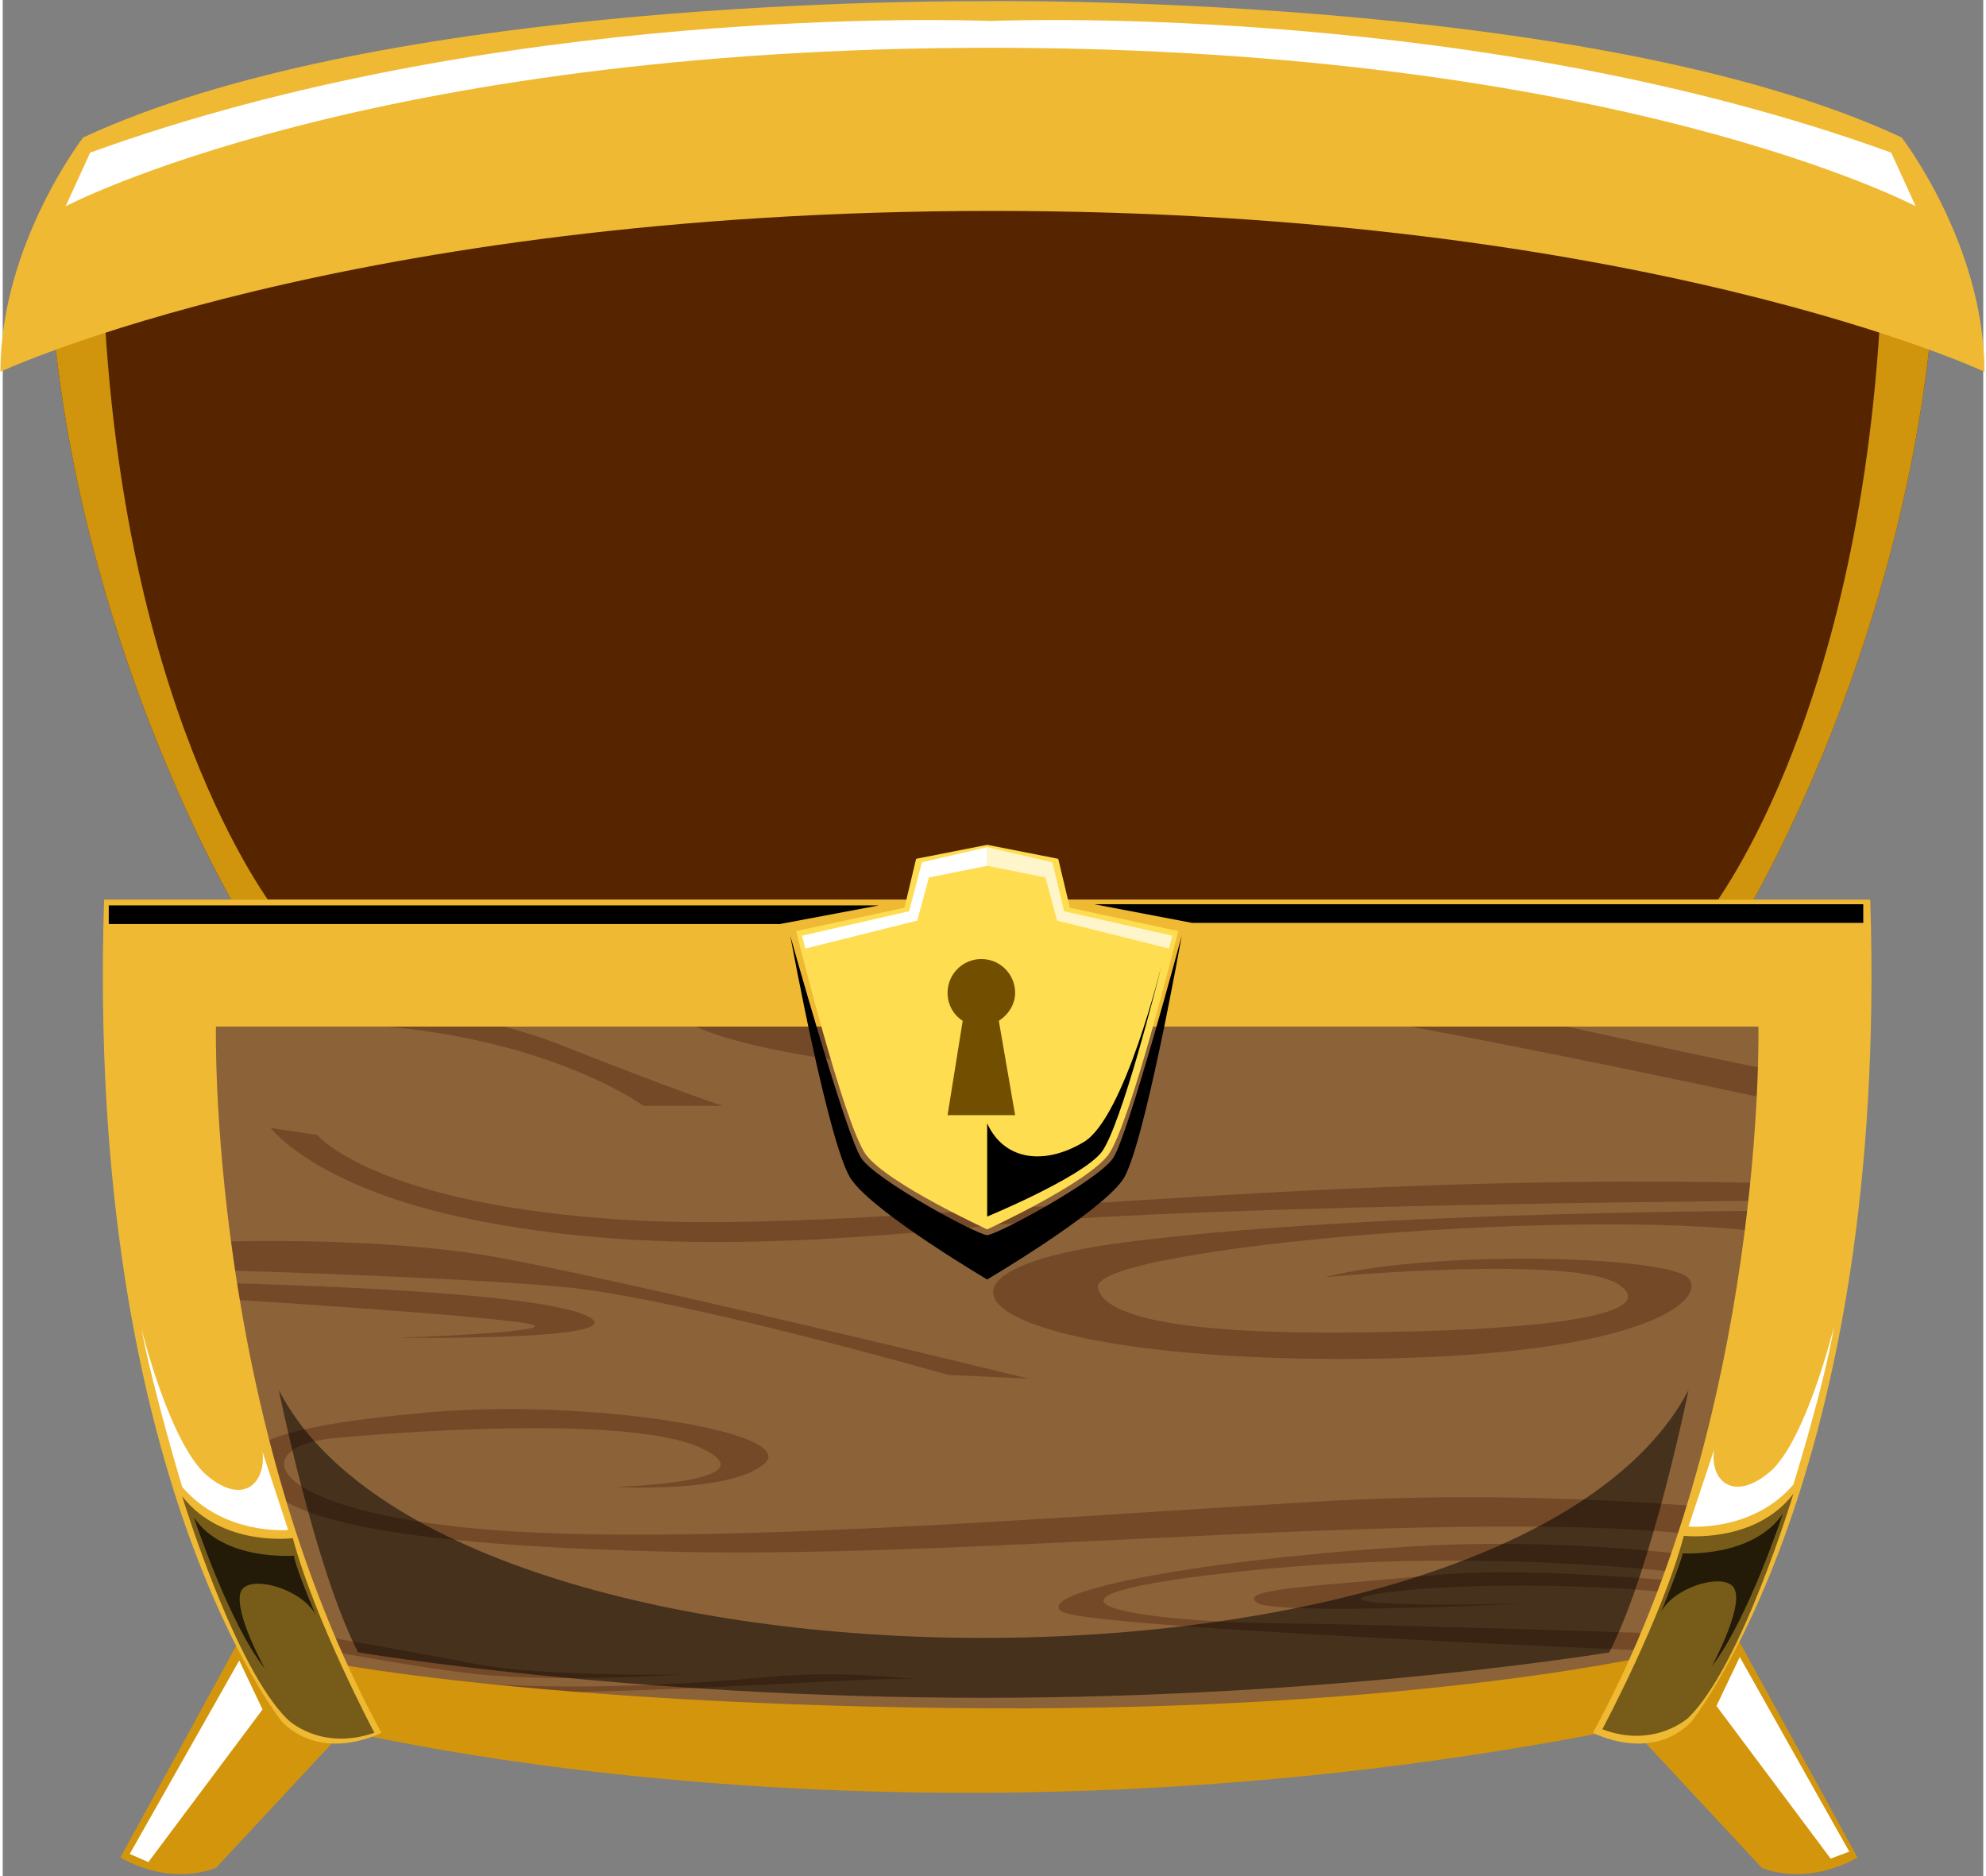 <svg version="1.2" xmlns="http://www.w3.org/2000/svg" viewBox="0 0 170 161" width="180" height="170">
	<rect x="0" y="0" width="170" height="161" fill="#808080" stroke="none"/>
	<title>sun-svg</title>
	<defs>
		<clipPath clipPathUnits="userSpaceOnUse" id="cp1">
			<path d="m84.49 77.22h-75.8c0 0 1.04 48.74 16.49 70.46 0 0 30.91 5.01 59.31 5.01 28.4 0 59.31-5.01 59.31-5.01 15.45-21.72 16.5-70.46 16.5-70.46z"/>
		</clipPath>
	</defs>
	<style>
		.s0 { fill: #562500 } 
		.s1 { fill: #d1940d } 
		.s2 { fill: #efb933 } 
		.s3 { fill: #ffffff } 
		.s4 { fill: #d3950b } 
		.s5 { fill: #8c6239 } 
		.s6 { fill: #63391d } 
		.s7 { fill: #ffdd50 } 
		.s8 { fill: #724f00 } 
		.s9 { fill: #000000 } 
		.s10 { opacity: .7;fill: #ffffff } 
		.s11 { opacity: .5;fill: #000000 } 
		.s12 { opacity: .7;fill: #000000 } 
	</style>
	<g id="OBJECTS">
		<g id="Layer">
			<g id="Layer">
				<g id="Layer">
					<path id="Layer" class="s0" d="m165.5 28.6c-2.9 28.4-15.9 49.8-15.9 49.8l-64.6 10.6-62.7-10.3-2-0.3c0 0-13-21.4-15.9-49.8 0 0 1.3-0.9 4.3-2.2 8.4-3.7 30.6-10.8 76.3-10.8 61.8 0 80.5 13 80.5 13z"/>
					<path id="Layer" class="s1" d="m23.7 78.5l-1.4 0.2-2-0.3c0 0-13-21.4-15.9-49.8 0 0 1.3-0.9 4.3-2.2 1.9 36.2 15 52.1 15 52.1z"/>
					<path id="Layer" class="s1" d="m146.3 78.5l1.3 0.2 2-0.3c0 0 13-21.4 15.9-49.8 0 0-1.3-0.9-4.3-2.2-1.9 36.2-14.9 52.1-14.9 52.1z"/>
					<path id="Layer" class="s2" d="m163 11.8c-26.7-12.5-79.1-11.7-79.1-11.7-7.5 0-52.5 0.3-77 11.7 0 0-7.1 9.2-7.1 20.1 0 0 29.6-13.8 85.2-13.8 55.6 0 85.1 13.8 85.1 13.8 0-10.9-7.1-20.1-7.1-20.1z"/>
					<path id="Layer" class="s3" d="m164.2 17.7l-2.1-4.6c-34.9-12.7-74.7-11.4-77.3-11.3-2.5-0.1-42.3-1.4-77.3 11.3l-2.1 4.6c0 0 25.8-13.6 79.4-13.6 53.7 0 79.4 13.6 79.4 13.6z"/>
				</g>
				<path id="Layer" class="s4" d="m21.7 138.2l-11.6 21.2c0 0 3.9 2.5 8.2 0.9l12.2-13.1z"/>
				<path id="Layer" class="s4" d="m147.6 138.2l11.6 21.2c0 0-3.9 2.5-8.2 0.9l-12.2-13.1z"/>
				<path id="Layer" class="s5" d="m84.5 77.2h-75.8c0 0 1 48.8 16.5 70.5 0 0 30.9 5 59.3 5 28.4 0 59.3-5 59.3-5 15.5-21.7 16.5-70.5 16.5-70.5z"/>
				<g id="Layer" style="opacity: .6">
					<g id="Clip-Path" clip-path="url(#cp1)">
						<g id="Layer">
							<path id="Layer" class="s6" d="m157.1 148.7c0 0-20.3-0.6-42.2-0.9-22-0.3-41.9 0-46.5 1.8-4.7 1.7 20 7.6 44.5 9.6 0 0-24.9-3.3-26.8-6.1-2-2.8 9.1-5.1 36.1-3.1 27.1 2.1 35 4.6 35 4.6z"/>
							<path id="Layer" class="s6" d="m153.8 155.5c0 0-31.3-5.3-42.2-4.9-10.9 0.4-8.2 5.1 5.6 6.4 13.8 1.2 14.4-0.9 12.2-1.5-2.2-0.7-8.2-1-8.2-1 0 0 6.4 0.7 6.4 1.6 0 0.8-12.1 0.7-16.5-0.8-4.4-1.5-4.2-4 4.9-3.3 9.2 0.8 28.2 2.8 36.9 5.6 8.6 2.9 0.9-2.1 0.9-2.1z"/>
							<path id="Layer" class="s6" d="m18.6 147.4c1.5-0.2 4.9 2 20.2 4.3 15.2 2.3 31 8.4 31 8.4l-8.5-0.6c0 0-3.2-4.3-22.9-6.3-19.7-2-25.8-5.5-25.8-5.5z"/>
							<path id="Layer" class="s6" d="m18.4 152c0 0 10.3 1.7 17.7 3.1 7.4 1.4 9.3 3.3 9.3 3.3l-2.2-0.2c0 0-0.2-1.8-7.5-2.7-7.2-0.9-17.8-2.1-17.8-2.1z"/>
							<path id="Layer" class="s6" d="m17.8 142.2c0 0 10.5 1.5 19.5 2.7 9.1 1.2 37.2-1.1 40.9-0.8 0 0-6.3-0.8-12.4-0.2-6.2 0.6-17.8 1.3-26.9 0.4-9-1-21.6-3.8-21.6-3.8z"/>
							<path id="Layer" class="s6" d="m18.7 139.9c0 0 15.3 3.1 22.3 3.8 7.1 0.7 17.3 0 17.3 0-0.1 0-12.1 0.2-17.7-0.9-5.6-1.1-22.9-4.1-22.9-4.1z"/>
							<path id="Layer" class="s6" d="m153.9 130.1c0 0-19.6-2.6-41.7-1.2-22.1 1.3-54.9 4-72.4 2.2-17.5-1.8-18.9-7-11.2-7.7 7.7-0.7 25.3-1.8 31.2 0.8 5.8 2.6-3.8 3.3-7.3 3.4 0 0 9.9 0.6 12.9-2 3-2.7-15.1-5.6-28.8-4.4-13.7 1.2-17.2 3-14.9 5.6 2.3 2.5 6.1 5.8 37.4 6.4 31.4 0.5 77.4-5.4 96.1 0.3z"/>
							<path id="Layer" class="s6" d="m153.5 134.7c0 0-16.1-3.2-33.9-1.9-17.9 1.2-31.1 3.9-28.7 5.5 2.5 1.6 63.7 3.9 63.7 3.9v-1.6c0 0-33.7-1.2-45.8-1.3-12.2-0.2-24-2.2-2-4.5 22.1-2.3 43.8 0.5 47.7 2 4 1.6-1-2.1-1-2.1z"/>
							<path id="Layer" class="s6" d="m154.5 136.8c0 0-20.9-2.7-31.9-1.6-11.1 1-16.3 1.2-15 2.3 1.3 1.2 23.4 0.1 23.4 0.1 0 0-14.2 0.4-14.4-0.4-0.2-0.8 20.6-2.6 37.9 1.2z"/>
							<path id="Layer" class="s6" d="m156.5 103c0 0-53.6 0.3-71.1 2.1-17.4 1.8-31.3 2.3-44.9-0.4-13.6-2.7-17.5-7.9-17.5-7.9l4 0.6c0 0 4.9 6 26.7 7.3 21.7 1.3 60.7-4.9 105.5-2.9z"/>
							<path id="Layer" class="s6" d="m152.7 103.9c0 0-34.5 0-55.5 2.6-21 2.5-14.1 9.6 14.8 10.1 28.9 0.4 34.6-5.2 32.6-7-2.1-1.8-21.6-2.4-31.1 0 0 0 21.7-2 25.3 0.7 3.6 2.6-7.2 3.8-19.8 4-12.7 0.3-24.3-0.4-25-3.8-0.6-3.5 43.7-7.2 58.8-4.5z"/>
							<path id="Layer" class="s6" d="m14.8 106.7c0 0 15.2-0.9 27.1 1.1 11.8 2.1 46.1 10.5 46.1 10.5l-6.8-0.3c0 0-22.4-6.4-32.5-7.5-10.2-1-33.8-1.6-33.8-1.6z"/>
							<path id="Layer" class="s6" d="m14 110c0 0 29.2 0.4 35.6 2.7 6.5 2.4-15.5 2.1-15.5 2.1 0 0 11.6-0.4 11.6-1 0-0.7-28.2-2.4-30.8-2.6-2.6-0.1-2.1-1.1-2.1-1.1"/>
							<path id="Layer" class="s6" d="m154.6 92.4c0 0-15.1-3-29.9-6.5-14.8-3.5-55.9-5.9-65.3-1.7-9.5 4.2 15.6 8.6 33.4 8 0 0-18.8-1.3-20.4-3.8-1.5-2.6 7.5-6.8 31.5-3.2 24.1 3.7 51 10 53.2 10.2 2.3 0.3-2.5-3-2.5-3z"/>
							<path id="Layer" class="s6" d="m12.4 82.9c0 0 25.2 2.7 35.3 6.7 10.1 4 14.1 5.3 14.1 5.3h-6.8c0 0-6.8-5-20.1-6.6-13.3-1.5-25-2-25-2l-3.8-2.6z"/>
						</g>
					</g>
				</g>
				<path id="Layer" class="s4" d="m142.8 141.8c0 0-20.7 5-58.3 4.8-37.6-0.2-59.9-4.1-59.3-4.8 0.6-0.6 1.5 6.1 1.5 6.1 0 0 49.9 13.4 114.6 0z"/>
				<path id="Layer" class="s2" d="m160.3 77.2h-75.8-75.8c-1.6 49.7 15.3 70.6 15.3 70.6 3.6 3.5 8.5 0.9 8.5 0.9-14.9-27.4-14.2-60.6-14.2-60.6h66.2 66.2c0 0 0.7 33.2-14.2 60.6 0 0 4.9 2.6 8.4-0.9 0 0 17-20.9 15.4-70.6z"/>
				<path id="Layer" class="s7" d="m91.6 77.9l-1-4.2-6.1-1.2-6.1 1.2-1 4.2-9.3 2c0 0 4.1 16.6 6 19.2 1.9 2.5 10.4 6.4 10.4 6.4 0 0 8.5-3.9 10.4-6.4 1.9-2.6 6-19.2 6-19.2z"/>
				<path id="Layer" class="s8" d="m86.9 85.2c0-1.6-1.3-2.9-2.9-2.9-1.6 0-2.9 1.3-2.9 2.9 0 1 0.5 1.9 1.3 2.4l-1.3 8.1h2.9 2.9l-1.4-8.1c0.8-0.5 1.4-1.4 1.4-2.4z"/>
				<path id="Layer" class="s9" d="m95.3 99.4c-1.3 1.9-9.8 6.5-10.8 6.6-1-0.1-9.5-4.7-10.8-6.6-1.3-1.9-6.1-19.1-6.1-19.1 0 0 3.4 18.6 5.3 21 2.1 2.9 11.6 8.5 11.6 8.5 0 0 9.5-5.6 11.6-8.5 1.8-2.4 5.1-21 5.1-21 0 0-4.6 17.2-5.9 19.1z"/>
				<path id="Layer" class="s3" d="m68.6 80.3l9.2-2.1 1.1-4.2 5.6-1.3v1.6l-5 1-1 3.7-9.6 2.4z"/>
				<path id="Layer" class="s10" d="m100.4 80.3l-9.3-2.1-1-4.2-5.6-1.3v1.6l5 1 1 3.7 9.6 2.4z"/>
				<path id="Layer" class="s9" d="m84.5 96.4v8c0 0 8-3.3 9.8-5.5 1.7-2.2 4.9-14.9 5.2-16.2 0 0-3.2 13.2-6.7 15.3-3.5 2.1-6.9 1.5-8.3-1.6z"/>
				<path id="Layer" class="s9" d="m91.5 100.4c0 0-6.3 2.8-6.5 2.8v-4.3c0 0 2.6 2.8 6.5 1.5z"/>
				<path id="Layer" class="s11" d="m31.9 148.7c0 0-5.1-9.6-7-16.7 0 0-6.1 0.8-9.5-3.6 0 0 4.5 14.8 9.1 19.2 0 0 2.8 2.7 7.4 1.1z"/>
				<path id="Layer" class="s12" d="m25 133.5c0 0-6.1 0.5-8.6-3.3 0 0 3 9.1 6.1 13 0 0-2.6-4.7-2.1-6.5 0.5-1.8 5.7-0.3 6.6 2.2 0 0-1.9-4.4-2-5.4z"/>
				<path id="Layer" class="s3" d="m22.3 124.6l2.2 6.7c0 0-5.5 0.5-9.1-3.7 0 0-2.5-8.3-3.5-13.6 0 0 2.4 9.8 5.6 12.6 3.2 2.7 5.1 0.6 4.8-2z"/>
				<g id="Layer">
					<path id="Layer" class="s11" d="m137.3 148.4c0 0 5.1-9.5 7-16.6 0 0 6.1 0.7 9.4-3.6 0 0-4.4 14.7-9 19.2 0 0-2.9 2.7-7.4 1z"/>
					<path id="Layer" class="s12" d="m144.2 133.3c0 0 6 0.4 8.6-3.4 0 0-3 9.1-6.1 13.1 0 0 2.6-4.8 2-6.5-0.5-1.8-5.7-0.3-6.5 2.2 0 0 1.8-4.4 2-5.4z"/>
					<path id="Layer" class="s3" d="m146.9 124.4l-2.2 6.6c0 0 5.5 0.5 9-3.6 0 0 2.6-8.3 3.5-13.6 0 0-2.4 9.8-5.5 12.5-3.2 2.7-5.2 0.7-4.8-1.9z"/>
				</g>
				<path id="Layer" class="s11" d="m23.7 119.3c0 0 3.1 15.3 6.8 22.5 0 0 23.3 3.9 53.7 3.9 30.3 0 53.7-3.9 53.7-3.9 3.7-7.2 6.8-22.5 6.8-22.5-14.9 28.4-106.4 28.3-121 0z"/>
				<path id="Layer" class="s9" d="m75.2 77.7h-66.1v1.6h57.6z"/>
				<path id="Layer" class="s9" d="m93.7 77.6h66v1.6h-57.6z"/>
				<path id="Layer" class="s3" d="m10.9 159.1l9.4-16.6 2 4.2-9.8 13.1z"/>
				<path id="Layer" class="s3" d="m158.5 158.9l-9.4-16.7-2 4.2 9.8 13.1z"/>
			</g>
		</g>
	</g>
</svg>
